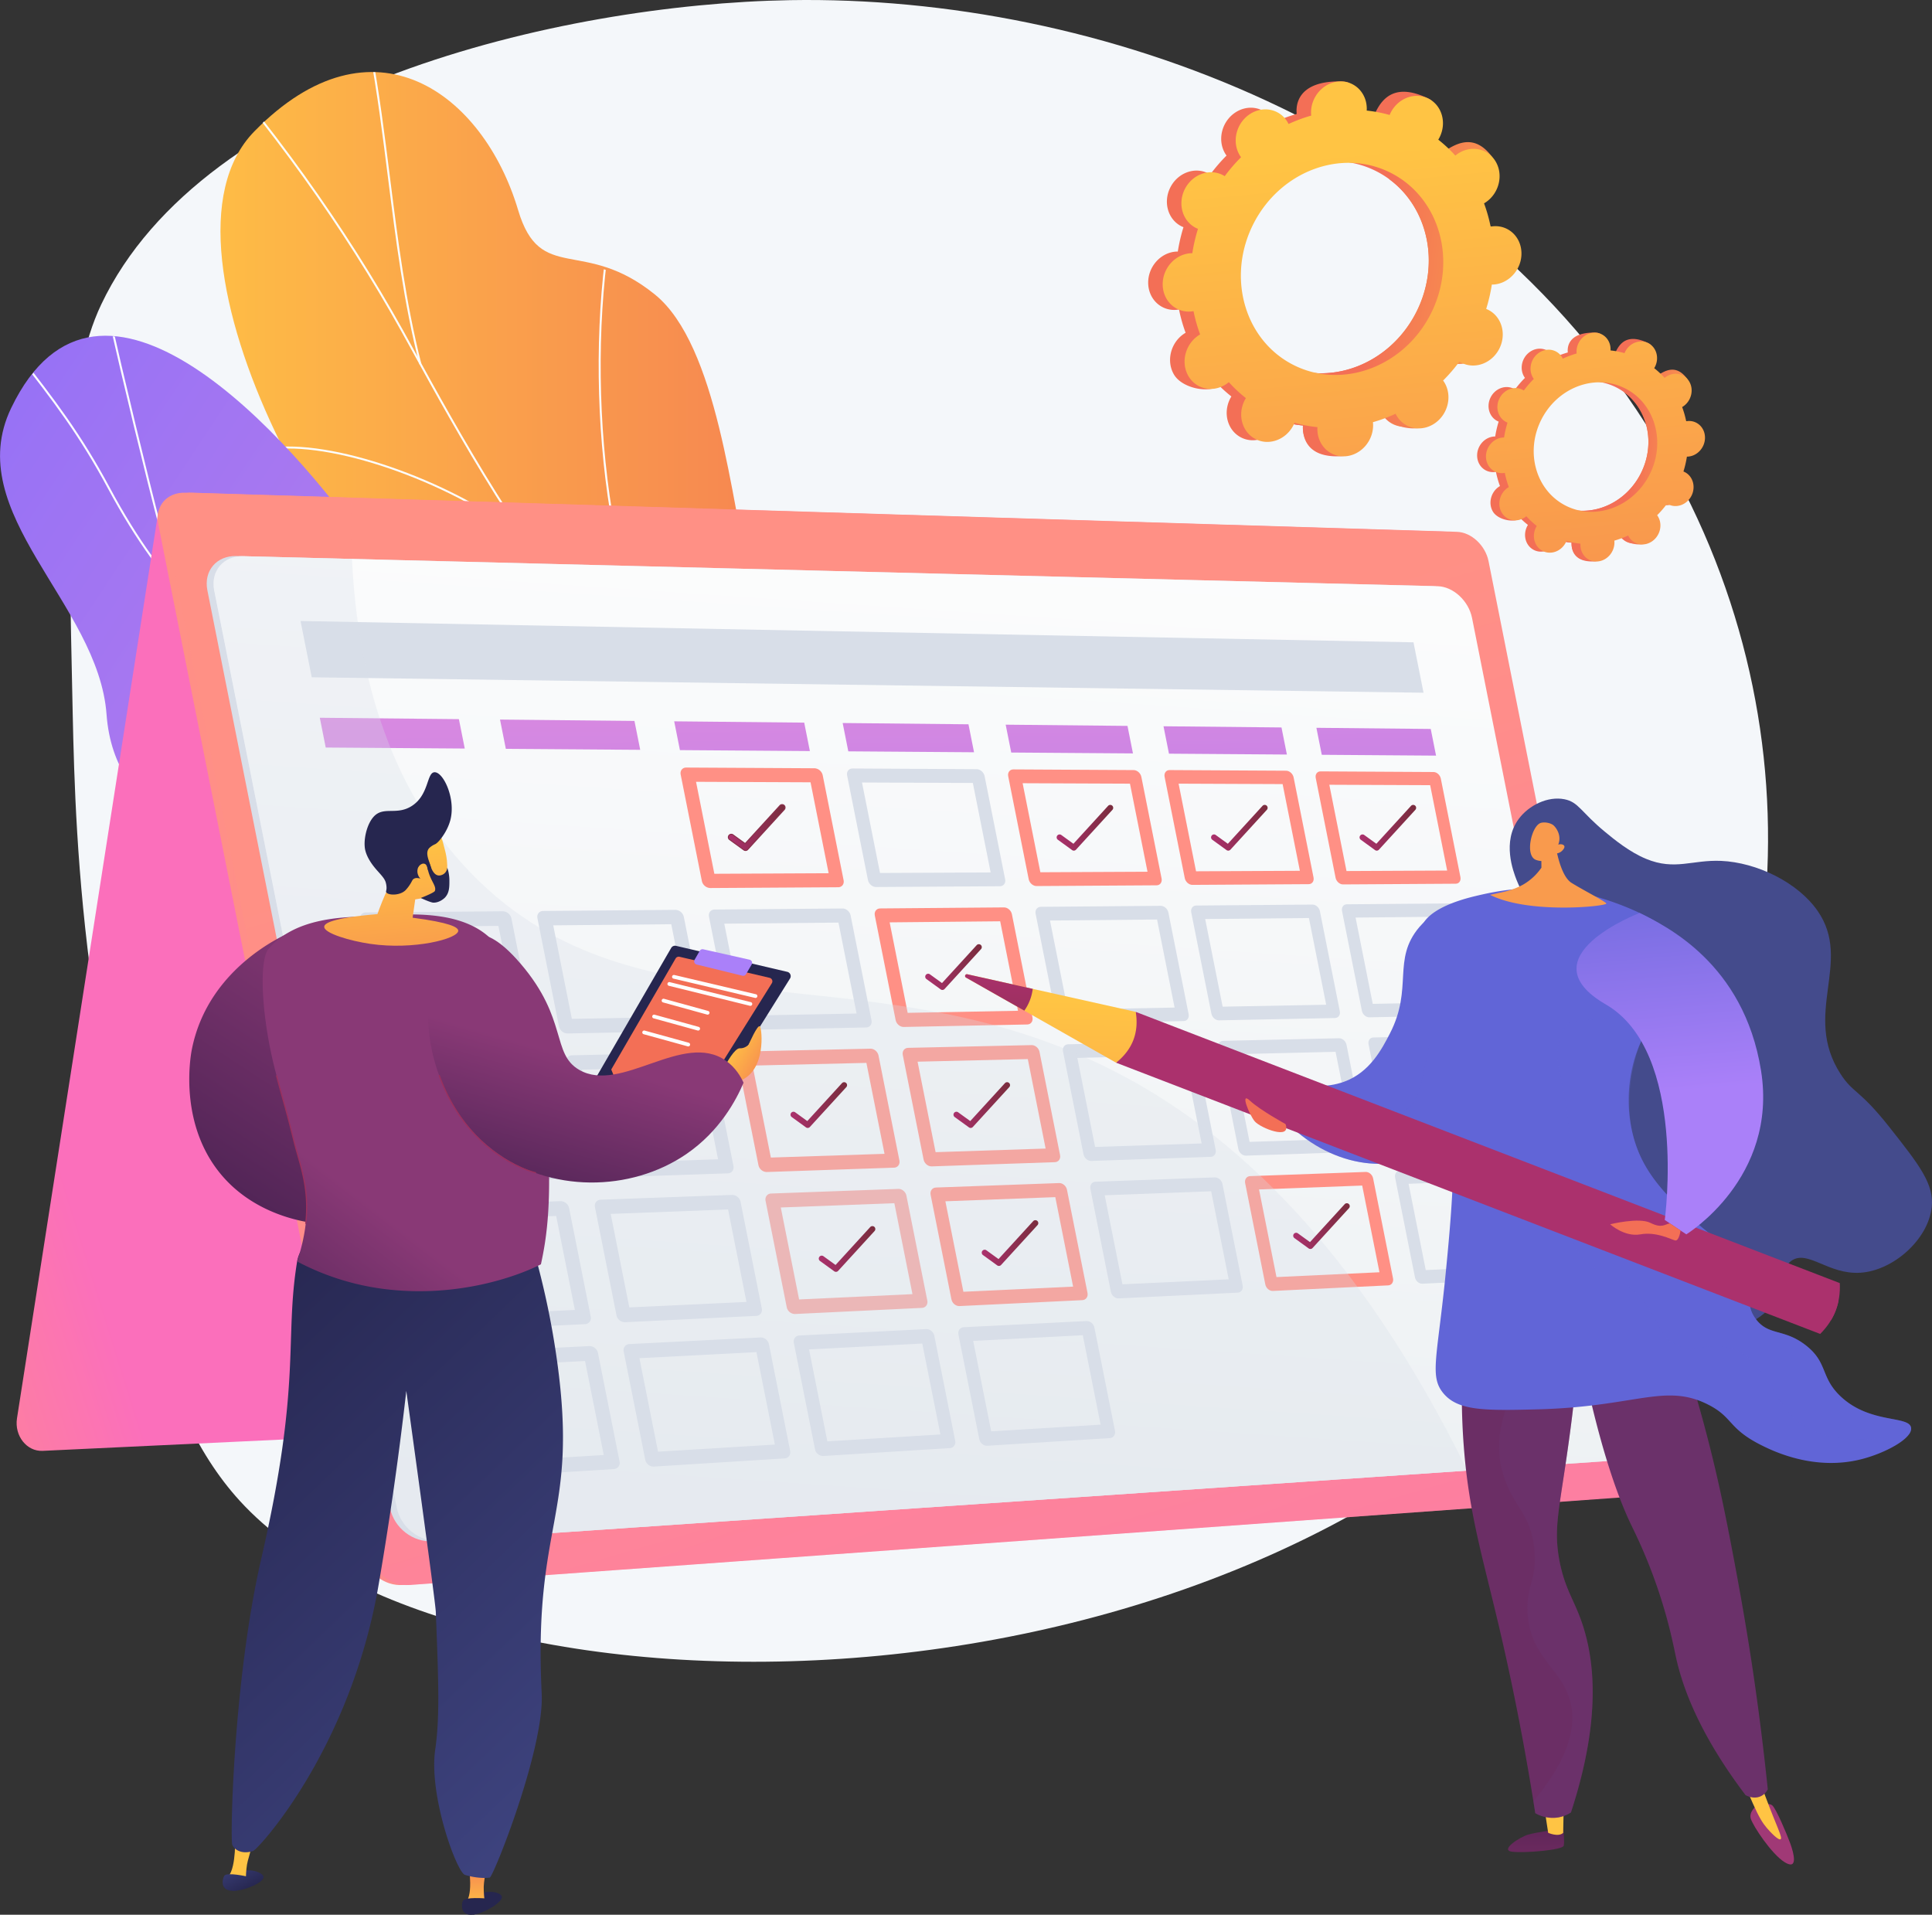 <svg xmlns="http://www.w3.org/2000/svg" xmlns:xlink="http://www.w3.org/1999/xlink" width="2001.705" height="1983.844" viewBox="0 0 2001.705 1983.844">
  <rect x="0" y="0" width="2001.705" height="1983.844" fill="#333333" stroke="none"/>
  <defs>
    <linearGradient id="linear-gradient" y1="0.5" x2="1" y2="0.5" gradientUnits="objectBoundingBox">
      <stop offset="0" stop-color="#ffc444"/>
      <stop offset="0.996" stop-color="#f36f56"/>
    </linearGradient>
    <clipPath id="clip-path">
      <path id="Path_25" data-name="Path 25" d="M1279.48,963.4c-7.094-30.017-33.544-245.823-95.744-285.4-70.866-45.084-118.646-10.948-141.181-85.633-35.232-116.726-150.379-206.431-273.117-80.432-121.138,124.358,99.7,516.17,240.179,577.491,115.4,87.751,188.246,84.8,224.228,248.88C1259.042,1453.245,1306.161,1076.262,1279.48,963.4Z" transform="translate(-734.409 -450.803)"/>
    </clipPath>
    <linearGradient id="linear-gradient-2" x1="1.602" y1="1.273" x2="0.015" y2="0.206" gradientUnits="objectBoundingBox">
      <stop offset="0.004" stop-color="#e38ddd"/>
      <stop offset="1" stop-color="#9571f6"/>
    </linearGradient>
    <clipPath id="clip-path-2">
      <path id="Path_31" data-name="Path 31" d="M1156.16,1388.951c-53.689,64.453-113.99,137.6-200.985,64.453-72.425-60.892-117.768-105.023-224.371-81.5s-213.811-18.586-221.532-127.245c-8.122-114.35-151.516-209.855-98.705-317.554,92.026-187.668,287.129,23.25,372.251,150.406s146.145,28.152,232.547-14.89C1133.326,1003.846,1199.535,1336.876,1156.16,1388.951Z" transform="translate(-398.918 -852.608)"/>
    </clipPath>
    <linearGradient id="linear-gradient-3" x1="-0.295" y1="0.838" x2="0.063" y2="0.695" gradientUnits="objectBoundingBox">
      <stop offset="0" stop-color="#ff9085"/>
      <stop offset="1" stop-color="#fb6fbb"/>
    </linearGradient>
    <linearGradient id="linear-gradient-4" x1="0" y1="0.5" x2="1" y2="0.5" xlink:href="#linear-gradient-3"/>
    <linearGradient id="linear-gradient-5" x1="0.659" y1="0.134" x2="1.236" y2="1.599" xlink:href="#linear-gradient-3"/>
    <linearGradient id="linear-gradient-6" x1="0.551" y1="0.271" x2="1.218" y2="1.757" xlink:href="#linear-gradient-3"/>
    <linearGradient id="linear-gradient-7" x1="0.765" y1="1.098" x2="0.889" y2="-0.188" gradientUnits="objectBoundingBox">
      <stop offset="0.004" stop-color="#ebeff2"/>
      <stop offset="1" stop-color="#fff"/>
    </linearGradient>
    <linearGradient id="linear-gradient-8" x1="3.058" y1="0.5" x2="3.943" y2="0.5" xlink:href="#linear-gradient-3"/>
    <linearGradient id="linear-gradient-9" x1="4.069" y1="-3.203" x2="4.4" y2="18.452" xlink:href="#linear-gradient-2"/>
    <linearGradient id="linear-gradient-10" x1="4.182" y1="-3.607" x2="4.517" y2="17.956" xlink:href="#linear-gradient-2"/>
    <linearGradient id="linear-gradient-11" x1="4.297" y1="-4.011" x2="4.636" y2="17.473" xlink:href="#linear-gradient-2"/>
    <linearGradient id="linear-gradient-12" x1="4.414" y1="-4.41" x2="4.757" y2="16.99" xlink:href="#linear-gradient-2"/>
    <linearGradient id="linear-gradient-13" x1="4.533" y1="-4.808" x2="4.879" y2="16.517" xlink:href="#linear-gradient-2"/>
    <linearGradient id="linear-gradient-14" x1="4.653" y1="-5.203" x2="5.003" y2="16.044" xlink:href="#linear-gradient-2"/>
    <linearGradient id="linear-gradient-15" x1="4.775" y1="-5.596" x2="5.129" y2="15.58" xlink:href="#linear-gradient-2"/>
    <linearGradient id="linear-gradient-16" y1="0.5" x2="1" y2="0.5" gradientUnits="objectBoundingBox">
      <stop offset="0" stop-color="#ab316d"/>
      <stop offset="1" stop-color="#792d3d"/>
    </linearGradient>
    <linearGradient id="linear-gradient-26" x1="8.533" y1="-1.073" x2="7.998" y2="-0.128" gradientUnits="objectBoundingBox">
      <stop offset="0" stop-color="#444b8c"/>
      <stop offset="0.996" stop-color="#26264f"/>
    </linearGradient>
    <linearGradient id="linear-gradient-27" x1="10.523" y1="-1.2" x2="9.952" y2="-0.031" xlink:href="#linear-gradient"/>
    <linearGradient id="linear-gradient-28" x1="27.351" y1="-7.9" x2="27.788" y2="-9.876" gradientUnits="objectBoundingBox">
      <stop offset="0" stop-color="#aa80f9"/>
      <stop offset="0.996" stop-color="#6165d7"/>
    </linearGradient>
    <linearGradient id="linear-gradient-29" x1="0.209" y1="0.237" x2="1.245" y2="1.113" xlink:href="#linear-gradient"/>
    <linearGradient id="linear-gradient-30" x1="0.02" y1="1.409" x2="0.797" y2="0.064" gradientUnits="objectBoundingBox">
      <stop offset="0" stop-color="#311944"/>
      <stop offset="1" stop-color="#893976"/>
    </linearGradient>
    <linearGradient id="linear-gradient-31" x1="1.953" y1="-2.281" x2="3.005" y2="-0.832" xlink:href="#linear-gradient-26"/>
    <linearGradient id="linear-gradient-32" x1="-20.398" y1="0.41" x2="-20.398" y2="-0.942" xlink:href="#linear-gradient"/>
    <linearGradient id="linear-gradient-33" x1="2.976" y1="-3.278" x2="4.308" y2="-1.489" xlink:href="#linear-gradient-26"/>
    <linearGradient id="linear-gradient-34" x1="-6.565" y1="-0.514" x2="-5.471" y2="0.793" xlink:href="#linear-gradient-26"/>
    <linearGradient id="linear-gradient-35" x1="-39.204" y1="1.222" x2="-39.204" y2="-0.194" xlink:href="#linear-gradient"/>
    <linearGradient id="linear-gradient-36" x1="1.324" y1="1.09" x2="0.668" y2="-0.252" xlink:href="#linear-gradient-26"/>
    <linearGradient id="linear-gradient-37" x1="-0.055" y1="1.463" x2="0.358" y2="0.747" xlink:href="#linear-gradient-30"/>
    <linearGradient id="linear-gradient-38" x1="-7.636" y1="-1.298" x2="-6.276" y2="0.479" xlink:href="#linear-gradient-26"/>
    <linearGradient id="linear-gradient-39" x1="0.44" y1="0.127" x2="0.601" y2="2.108" xlink:href="#linear-gradient"/>
    <linearGradient id="linear-gradient-40" x1="0.202" y1="-1.683" x2="2.109" y2="12.575" xlink:href="#linear-gradient"/>
    <linearGradient id="linear-gradient-41" x1="0.168" y1="1.313" x2="0.475" y2="0.473" xlink:href="#linear-gradient-30"/>
    <linearGradient id="linear-gradient-42" x1="-26.269" y1="-3.525" x2="-26.036" y2="6.387" gradientUnits="objectBoundingBox">
      <stop offset="0" stop-color="#311944"/>
      <stop offset="1" stop-color="#a03976"/>
    </linearGradient>
    <linearGradient id="linear-gradient-43" x1="-76.054" y1="1.882" x2="-76.409" y2="-8.957" xlink:href="#linear-gradient"/>
    <linearGradient id="linear-gradient-44" x1="-33.988" y1="-1.189" x2="-33.688" y2="2.684" xlink:href="#linear-gradient-42"/>
    <linearGradient id="linear-gradient-45" x1="-38.015" y1="1.268" x2="-38.194" y2="-3.814" xlink:href="#linear-gradient"/>
    <linearGradient id="linear-gradient-46" x1="-6.169" y1="0.544" x2="-4.734" y2="0.424" xlink:href="#linear-gradient-28"/>
    <linearGradient id="linear-gradient-47" x1="-2.526" y1="0.908" x2="-3.24" y2="0.419" gradientUnits="objectBoundingBox">
      <stop offset="0" stop-color="#444b8c"/>
      <stop offset="0.996" stop-color="#3e4177"/>
    </linearGradient>
    <linearGradient id="linear-gradient-48" x1="-16.257" y1="0.693" x2="-14.853" y2="0.332" gradientUnits="objectBoundingBox">
      <stop offset="0" stop-color="#311944"/>
      <stop offset="1" stop-color="#6b3976"/>
    </linearGradient>
    <linearGradient id="linear-gradient-49" x1="-5.342" y1="0.527" x2="-4.3" y2="0.527" xlink:href="#linear-gradient-28"/>
    <linearGradient id="linear-gradient-50" x1="-3.252" y1="0.559" x2="-2.563" y2="0.505" xlink:href="#linear-gradient-28"/>
    <linearGradient id="linear-gradient-51" x1="-3.912" y1="-0.144" x2="-3.701" y2="0.813" xlink:href="#linear-gradient-28"/>
    <linearGradient id="linear-gradient-52" x1="0.118" y1="1.633" x2="0.3" y2="1.891" xlink:href="#linear-gradient-16"/>
    <linearGradient id="linear-gradient-53" x1="0.253" y1="1.775" x2="0.127" y2="1.819" xlink:href="#linear-gradient-16"/>
    <linearGradient id="linear-gradient-54" x1="1.636" y1="0.353" x2="1.376" y2="5.378" xlink:href="#linear-gradient"/>
    <linearGradient id="linear-gradient-55" x1="3.928" y1="-0.208" x2="3.873" y2="4.187" xlink:href="#linear-gradient-16"/>
    <linearGradient id="linear-gradient-56" x1="-41.41" y1="-4.044" x2="-40.431" y2="3.208" xlink:href="#linear-gradient"/>
    <linearGradient id="linear-gradient-57" x1="-7.489" y1="0.893" x2="-7.525" y2="0.043" xlink:href="#linear-gradient-28"/>
    <linearGradient id="linear-gradient-58" x1="-20.871" y1="-0.001" x2="-19.882" y2="2.567" xlink:href="#linear-gradient"/>
    <linearGradient id="linear-gradient-59" x1="1.179" y1="0.677" x2="0.713" y2="0.551" xlink:href="#linear-gradient"/>
    <linearGradient id="linear-gradient-60" x1="1.293" y1="0.657" x2="0.517" y2="0.52" xlink:href="#linear-gradient"/>
    <linearGradient id="linear-gradient-61" x1="0.384" y1="-0.782" x2="0.693" y2="2.635" xlink:href="#linear-gradient"/>
    <linearGradient id="linear-gradient-62" x1="1.297" y1="0.759" x2="0.627" y2="0.535" xlink:href="#linear-gradient"/>
    <linearGradient id="linear-gradient-63" x1="1.493" y1="0.738" x2="0.376" y2="0.495" xlink:href="#linear-gradient"/>
    <linearGradient id="linear-gradient-64" x1="0.473" y1="0.196" x2="0.661" y2="2.281" xlink:href="#linear-gradient"/>
  </defs>
  <g id="Illustration" transform="translate(-398.918 -341.095)">
    <g id="Group_28" data-name="Group 28" transform="translate(398.918 341.095)">
      <path id="Path_19" data-name="Path 19" d="M1251.668,341.248c-238.559,4.051-607.651,91.237-713.893,315.294-37.1,78.253-34.592,193.3-29.568,423.381,1.477,67.626,3.928,166.195,21.119,288.5,35.723,254.061,60.041,427.016,152.075,527.723,230.607,252.345,1063.616,245.054,1419.33-209.25,194.047-247.825,223.9-600.367,46.466-891.723C1951.849,474.389,1571.04,335.822,1251.668,341.248Z" transform="translate(-432.894 -341.095)" fill="#f4f7fa"/>
      <g id="Group_11" data-name="Group 11" transform="translate(0 74.629)">
        <g id="Group_10" data-name="Group 10">
          <g id="Group_9" data-name="Group 9">
            <g id="Group_5" data-name="Group 5" transform="translate(228.408)">
              <path id="Path_20" data-name="Path 20" d="M1230.308,1330.587c4.67,27.008,5.481,49.741,8.817,76.34,97.936-61.185,203.565-102.218,302.971-164.077-128.375-79.377-218.148-96.029-259.024-266.2-19.185-79.86-33.591-242.868-98.583-295.482-74.039-59.939-118.66-10.131-141.672-87.438C1006.85,472.9,892.261,386.884,769.523,512.209,648.378,635.9,868.677,1027.623,1010.1,1090.2,1119.777,1167.551,1205.914,1189.549,1230.308,1330.587Z" transform="translate(-734.419 -450.711)" fill="url(#linear-gradient)"/>
              <g id="Group_4" data-name="Group 4" transform="translate(0 0.062)">
                <g id="Group_3" data-name="Group 3" clip-path="url(#clip-path)">
                  <path id="Path_21" data-name="Path 21" d="M1371.934,1288.544c-27.519-32.523-57.924-63.275-87.329-93.014l-11.145-11.281c-23.611-23.931-44.308-45.765-62.561-65.025-10.267-10.832-19.968-21.065-29.452-30.909-29.044-30.147-49.414-51.177-59.517-61.607-3.377-3.492-5.61-5.794-6.631-6.856C1035.821,937.31,958.18,795.89,916.473,719.918c-4.514-8.231-8.551-15.584-12.057-21.882C844.184,589.827,768.552,484.449,679.63,384.825l1.539-1.375C770.193,483.19,845.913,588.7,906.213,697.042c3.506,6.3,7.543,13.657,12.064,21.888,41.666,75.891,119.218,217.154,198.506,299.5,1.021,1.062,3.247,3.363,6.631,6.849,10.1,10.43,30.473,31.461,59.517,61.607,9.491,9.851,19.192,20.084,29.459,30.923,18.253,19.254,38.936,41.074,62.533,65l11.145,11.281c29.432,29.765,59.871,60.545,87.438,93.129Z" transform="translate(-716.924 -429.305)" fill="#fcfdfe"/>
                  <path id="Path_22" data-name="Path 22" d="M1424.97,1242.1c-49.918-57.032-85.572-144.136-103.11-251.91-14.61-89.773-15.8-191.024-3.261-277.788l2.042.293c-12.513,86.573-11.329,187.593,3.254,277.168,17.477,107.385,52.968,194.136,102.627,250.882Z" transform="translate(-918.12 -534.3)" fill="#fcfdfe"/>
                  <path id="Path_23" data-name="Path 23" d="M1012.895,742.681c-16.224-63.507-24.516-129.437-32.53-193.2C974.878,505.83,969.2,460.7,961.03,416.711l2.029-.381c8.183,44.049,13.861,89.208,19.356,132.882,8.006,63.7,16.292,129.567,32.482,192.944Z" transform="translate(-806.742 -439.8)" fill="#fcfdfe"/>
                  <path id="Path_24" data-name="Path 24" d="M1076.149,1117.858c-71.125-57.066-192.229-101.224-259.195-94.491l-.2-2.049c67.367-6.788,189.213,37.581,260.692,94.933Z" transform="translate(-760.69 -632.681)" fill="#fcfdfe"/>
                </g>
              </g>
            </g>
            <g id="Group_8" data-name="Group 8" transform="translate(0 273.207)">
              <path id="Path_26" data-name="Path 26" d="M782.286,1075.269c80.18,115.535,141.515,56.828,223.091-14.706,35.042,126.2,73.808,247.8,113.574,371.067-55.31,47.065-95.8,79.744-162.886,22.528-75.864-64.712-117.5-104.574-225.024-82.229s-213.7-18.014-221.709-127.511c-8.435-115.229-151.319-208.378-98.787-317.575C502.081,736.568,698.79,954.961,782.286,1075.269Z" transform="translate(-398.936 -852.003)" fill="url(#linear-gradient-2)"/>
              <g id="Group_7" data-name="Group 7" transform="translate(0 0.412)">
                <g id="Group_6" data-name="Group 6" clip-path="url(#clip-path-2)">
                  <path id="Path_27" data-name="Path 27" d="M1053.048,1291.832c-118.428-5.406-216.963-13.2-316.873-59.272C640.56,1188.47,575.61,1124.6,518.986,1018.987c-29.35-54.752-56.576-90.665-94.756-139.207l1.62-1.28c38.248,48.631,65.522,84.612,94.954,139.513C577.2,1123.2,641.86,1186.8,737.039,1230.688c99.57,45.915,197.907,53.689,316.111,59.082Z" transform="translate(-406.997 -860.872)" fill="#fcfdfe"/>
                  <path id="Path_28" data-name="Path 28" d="M1263.921,1727.337l-1.981-.565c10.73-37.506,25.442-70.574,44.982-101.095,9.995-15.611,21.657-28.295,36.1-42.537l1.45,1.47c-14.345,14.147-25.919,26.729-35.811,42.177C1289.227,1657.145,1274.6,1690.028,1263.921,1727.337Z" transform="translate(-674.378 -1085.78)" fill="#fcfdfe"/>
                  <path id="Path_29" data-name="Path 29" d="M577.948,1520.1l-1.2-1.682c84.571-60.45,180.689-91.373,270.625-87.118l-.1,2.063C757.807,1429.113,662.152,1459.913,577.948,1520.1Z" transform="translate(-455.679 -1037.191)" fill="#fcfdfe"/>
                  <path id="Path_30" data-name="Path 30" d="M630.788,1083.193c-5.29-9.15-27.151-95.138-45.846-172.554-18.77-77.736-37.956-161.66-37.574-167.549l2.063.129c-.327,5.018,16.5,79.908,37.52,166.937,18.661,77.28,40.448,163.043,45.622,172.009Z" transform="translate(-446.299 -817.652)" fill="#fcfdfe"/>
                </g>
              </g>
            </g>
          </g>
        </g>
      </g>
      <g id="Group_18" data-name="Group 18" transform="translate(17.216 510.464)">
        <g id="Group_16" data-name="Group 16" transform="translate(0 0)">
          <path id="Path_32" data-name="Path 32" d="M570.809,1121.72,424.583,2059.8c-2.778,18.09,10.124,34.429,26.586,33.653l731.867-34.538Z" transform="translate(-424.205 -1100.72)" fill="url(#linear-gradient-3)"/>
          <g id="Group_15" data-name="Group 15" transform="translate(146.124)">
            <path id="Path_33" data-name="Path 33" d="M1977.975,1131.428,667.419,1090.892c-19.111-.592-31.644,14.045-27.934,32.693L852.071,2191.259c3.711,18.647,21.95,32.666,40.679,31.311l1284-92.789c14.529-1.049,23.631-15.155,20.377-31.509l-186.449-936.4C2007.427,1145.514,1992.8,1131.884,1977.975,1131.428Z" transform="translate(-638.834 -1090.875)" fill="url(#linear-gradient-4)"/>
            <path id="Path_34" data-name="Path 34" d="M1988.358,1131.428,677.809,1090.892c-19.111-.592-31.644,14.045-27.934,32.693L862.461,2191.259c3.71,18.647,21.95,32.666,40.679,31.311l1284-92.789c14.529-1.049,23.631-15.155,20.377-31.509l-186.449-936.4C2017.817,1145.514,2003.186,1131.884,1988.358,1131.428Z" transform="translate(-642.15 -1090.875)" fill="url(#linear-gradient-5)"/>
            <g id="Group_12" data-name="Group 12" transform="translate(7.074)" opacity="0.3">
              <path id="Path_35" data-name="Path 35" d="M1646.342,1697.161c-257.949-140.153-502.4-31.2-678.4-210.979C859.56,1375.481,839.667,1218.743,842.921,1096l-165.112-5.106c-19.111-.592-31.644,14.045-27.934,32.693L862.461,2191.259c3.71,18.647,21.95,32.659,40.679,31.311l1114.078-80.507C1895.44,1877.741,1758.153,1757.917,1646.342,1697.161Z" transform="translate(-649.224 -1090.875)" fill="url(#linear-gradient-6)"/>
            </g>
            <path id="Path_36" data-name="Path 36" d="M2163.8,2124.977,947.488,2208c-20.207,1.382-39.9-13.848-43.92-34.021l-189.39-951.151c-4.017-20.173,9.47-36.1,30.058-35.58l1239.043,31.147c16.183.408,32.135,15.169,35.682,32.965L2186.1,2090.786C2189.649,2108.583,2179.682,2123.887,2163.8,2124.977Z" transform="translate(-662.656 -1121.63)" fill="#d8dee8"/>
            <path id="Path_37" data-name="Path 37" d="M2172.575,2124.686,957.721,2207.6c-20.186,1.375-39.855-13.841-43.865-34L724.589,1223.063c-4.01-20.159,9.457-36.076,30.017-35.559l1237.559,31.107c16.163.408,32.1,15.155,35.641,32.945l167.046,838.959C2198.391,2108.3,2188.438,2123.6,2172.575,2124.686Z" transform="translate(-665.98 -1121.713)" fill="url(#linear-gradient-7)"/>
            <g id="Group_13" data-name="Group 13" transform="translate(167.996 233.184)">
              <path id="Path_38" data-name="Path 38" d="M1597.95,1633.171l-132.61.824a9.272,9.272,0,0,1-8.674-7.333l-21.936-110.17c-.81-4.071,1.763-7.353,5.753-7.332l132.923.742a9.238,9.238,0,0,1,8.483,7.312l21.63,108.645C1604.315,1629.876,1601.823,1633.151,1597.95,1633.171Zm-128.348-13.95,118.422-.565-18.763-94.225-118.633-.5Z" transform="translate(-1060.818 -1457.568)" fill="#ff9085"/>
              <path id="Path_39" data-name="Path 39" d="M1846.375,1632.59l-128.368.8c-3.847.021-7.618-3.207-8.415-7.21L1688.01,1517.8c-.8-4.01,1.688-7.237,5.542-7.217l128.668.722c3.758.021,7.448,3.241,8.231,7.2l21.282,106.9C1852.53,1629.342,1850.127,1632.562,1846.375,1632.59Zm-124.29-13.739,114.636-.552-18.457-92.714-114.841-.483Z" transform="translate(-1141.66 -1458.021)" fill="#d8dee8"/>
              <path id="Path_40" data-name="Path 40" d="M2086.929,1632.016l-124.324.769c-3.731.02-7.387-3.152-8.17-7.094l-21.235-106.65c-.783-3.942,1.607-7.121,5.344-7.1l124.617.694c3.643.02,7.224,3.193,8,7.08l20.949,105.22C2092.88,1628.823,2090.565,1632,2086.929,1632.016Zm-120.423-13.528,111.028-.531-18.171-91.25-111.225-.47Z" transform="translate(-1219.955 -1458.414)" fill="#ff9085"/>
              <path id="Path_41" data-name="Path 41" d="M2319.97,1631.464l-120.471.749c-3.608.02-7.169-3.1-7.938-6.985l-20.9-104.975c-.776-3.881,1.539-7.012,5.154-6.992l120.75.674c3.533.02,7.012,3.139,7.775,6.972l20.622,103.587C2325.73,1628.325,2323.5,1631.443,2319.97,1631.464Zm-116.733-13.33,107.583-.517-17.885-89.834-107.774-.449Z" transform="translate(-1295.378 -1459.053)" fill="#ff9085"/>
              <path id="Path_42" data-name="Path 42" d="M2545.859,1630.936l-116.794.722c-3.5.021-6.958-3.057-7.72-6.876l-20.574-103.348c-.762-3.819,1.47-6.9,4.977-6.883l117.067.653c3.425.02,6.809,3.091,7.557,6.863l20.309,102C2551.435,1627.838,2549.277,1630.915,2545.859,1630.936ZM2432.646,1617.8l104.295-.5-17.613-88.459-104.485-.436Z" transform="translate(-1368.901 -1458.981)" fill="#ff9085"/>
              <path id="Path_43" data-name="Path 43" d="M1120.008,1855.329l-141.358,2.846a9.579,9.579,0,0,1-9.2-7.469L946.76,1736.771a6.169,6.169,0,0,1,6.182-7.693l141.692-1.178a9.512,9.512,0,0,1,8.987,7.455l22.358,112.3C1126.809,1851.816,1124.134,1855.247,1120.008,1855.329Zm-136.722-12.534,126.237-2.362-19.4-97.4-126.469,1.226Z" transform="translate(-905.067 -1527.385)" fill="#d8dee8"/>
              <path id="Path_44" data-name="Path 44" d="M1384.64,1851.051l-136.688,2.75a9.334,9.334,0,0,1-8.919-7.346l-22.3-112.022c-.824-4.139,1.838-7.523,5.95-7.557l137.008-1.137a9.291,9.291,0,0,1,8.721,7.333l21.99,110.442C1391.21,1847.593,1388.637,1850.97,1384.64,1851.051Zm-132.249-12.377,122.064-2.287-19.07-95.784-122.282,1.185Z" transform="translate(-991.236 -1526.696)" fill="#d8dee8"/>
              <path id="Path_45" data-name="Path 45" d="M1640.621,1846.9l-132.242,2.662a9.107,9.107,0,0,1-8.653-7.23l-21.936-110.17c-.81-4.071,1.756-7.4,5.732-7.434l132.555-1.1c3.874-.034,7.659,3.2,8.463,7.217l21.63,108.645C1646.967,1843.5,1644.482,1846.814,1640.621,1846.9Zm-128-12.214,118.095-2.213-18.763-94.225-118.306,1.144Z" transform="translate(-1074.561 -1526.019)" fill="#d8dee8"/>
              <path id="Path_46" data-name="Path 46" d="M1888.351,1842.878l-128.014,2.58c-3.84.075-7.6-3.111-8.395-7.115l-21.582-108.38c-.8-4.01,1.675-7.278,5.521-7.312l128.314-1.062c3.751-.034,7.428,3.145,8.217,7.1l21.282,106.9C1894.485,1839.542,1892.1,1842.8,1888.351,1842.878Zm-123.95-12.051,114.316-2.145-18.457-92.714-114.521,1.11Z" transform="translate(-1155.321 -1525.092)" fill="url(#linear-gradient-8)"/>
              <path id="Path_47" data-name="Path 47" d="M2128.235,1838.991l-123.984,2.5c-3.717.075-7.366-3.057-8.156-7.006l-21.235-106.65c-.783-3.942,1.6-7.162,5.324-7.2l124.27-1.028c3.636-.027,7.2,3.1,7.979,6.985l20.949,105.221C2134.172,1835.7,2131.864,1838.917,2128.235,1838.991Zm-120.1-11.9,110.715-2.077-18.171-91.25-110.919,1.076Z" transform="translate(-1233.217 -1524.739)" fill="#d8dee8"/>
              <path id="Path_48" data-name="Path 48" d="M2360.643,1835.216l-120.137,2.417c-3.6.075-7.148-3.016-7.925-6.9l-20.9-104.975c-.776-3.881,1.532-7.053,5.14-7.08l120.423-1c3.52-.027,6.992,3.05,7.754,6.883l20.622,103.587C2366.382,1831.982,2364.156,1835.141,2360.643,1835.216Zm-116.42-11.751,107.283-2.008-17.885-89.834-107.481,1.042Z" transform="translate(-1308.805 -1524.123)" fill="#d8dee8"/>
              <path id="Path_49" data-name="Path 49" d="M2585.912,1831.565l-116.468,2.349c-3.492.068-6.937-2.968-7.7-6.788l-20.574-103.348c-.763-3.819,1.464-6.944,4.963-6.972l116.74-.967c3.417-.027,6.788,3,7.543,6.774l20.309,102C2591.467,1828.386,2589.316,1831.5,2585.912,1831.565ZM2473,1819.964l104.009-1.947-17.613-88.459-104.2,1.008Z" transform="translate(-1382.054 -1523.536)" fill="#d8dee8"/>
              <path id="Path_50" data-name="Path 50" d="M1164.112,2075.9l-140.97,4.813a9.4,9.4,0,0,1-9.177-7.366L991.28,1959.41a6.259,6.259,0,0,1,6.161-7.8l141.3-3.145a9.341,9.341,0,0,1,8.967,7.353l22.358,112.3A6.215,6.215,0,0,1,1164.112,2075.9Zm-136.348-10.675,125.89-4.126-19.4-97.4-126.115,2.982Z" transform="translate(-919.276 -1597.786)" fill="#d8dee8"/>
              <path id="Path_51" data-name="Path 51" d="M1428.018,2067.948l-136.307,4.657a9.159,9.159,0,0,1-8.9-7.244l-22.3-112.022c-.824-4.139,1.831-7.571,5.93-7.666l136.633-3.043a9.133,9.133,0,0,1,8.7,7.23l21.991,110.442C1434.568,2064.394,1432,2067.812,1428.018,2067.948Zm-131.9-10.566,121.73-3.99-19.07-95.784-121.948,2.886Z" transform="translate(-1005.21 -1595.922)" fill="#d8dee8"/>
              <path id="Path_52" data-name="Path 52" d="M1683.283,2060.268l-131.875,4.507a8.944,8.944,0,0,1-8.633-7.128l-21.936-110.17c-.81-4.071,1.75-7.448,5.712-7.536L1658.74,1937c3.86-.088,7.639,3.1,8.442,7.115l21.63,108.645C1689.615,2056.776,1687.137,2060.139,1683.283,2060.268ZM1555.63,2049.8l117.768-3.861-18.763-94.225-117.979,2.791Z" transform="translate(-1088.302 -1594.125)" fill="#ff9085"/>
              <path id="Path_53" data-name="Path 53" d="M1930.333,2052.837l-127.66,4.364c-3.826.129-7.578-3.009-8.381-7.019L1772.71,1941.8c-.8-4.01,1.668-7.326,5.508-7.407l127.96-2.846c3.738-.082,7.407,3.05,8.2,7.006l21.282,106.9C1936.447,2049.406,1934.064,2052.708,1930.333,2052.837Zm-123.623-10.362,114-3.738-18.457-92.714-114.207,2.7Z" transform="translate(-1168.694 -1592.385)" fill="#ff9085"/>
              <path id="Path_54" data-name="Path 54" d="M2169.557,2045.631l-123.637,4.228c-3.71.129-7.353-2.968-8.136-6.91L2016.55,1936.3c-.783-3.942,1.593-7.2,5.31-7.292l123.93-2.757c3.622-.082,7.189,3.009,7.958,6.9l20.949,105.221C2175.467,2042.254,2173.172,2045.508,2169.557,2045.631Zm-119.776-10.26,110.408-3.615-18.171-91.25-110.613,2.614Z" transform="translate(-1246.523 -1590.694)" fill="#d8dee8"/>
              <path id="Path_55" data-name="Path 55" d="M2401.309,2038.649l-119.8,4.092c-3.595.123-7.128-2.921-7.9-6.8l-20.9-104.975c-.769-3.881,1.518-7.094,5.12-7.169l120.09-2.676c3.513-.075,6.978,2.961,7.741,6.794l20.622,103.587C2407.035,2035.327,2404.815,2038.533,2401.309,2038.649Zm-116.1-10.165,106.991-3.506-17.885-89.834-107.181,2.54Z" transform="translate(-1321.898 -1589.057)" fill="#d8dee8"/>
              <path id="Path_56" data-name="Path 56" d="M2625.951,2031.881l-116.148,3.969c-3.479.116-6.924-2.88-7.679-6.7L2481.549,1925.8c-.763-3.819,1.45-6.978,4.943-7.06l116.42-2.594c3.4-.075,6.774,2.921,7.523,6.692l20.309,102C2631.493,2028.62,2629.348,2031.766,2625.951,2031.881Zm-112.6-10.062,103.723-3.4-17.613-88.459-103.907,2.458Z" transform="translate(-1394.942 -1587.47)" fill="#d8dee8"/>
              <path id="Path_57" data-name="Path 57" d="M1208.227,2296.459l-140.575,6.788a9.222,9.222,0,0,1-9.157-7.258l-22.685-113.935a6.361,6.361,0,0,1,6.141-7.9l140.909-5.113a9.176,9.176,0,0,1,8.946,7.244l22.358,112.3A6.314,6.314,0,0,1,1208.227,2296.459Zm-135.98-8.816,125.536-5.882-19.4-97.4-125.768,4.745Z" transform="translate(-933.489 -1668.186)" fill="#d8dee8"/>
              <path id="Path_58" data-name="Path 58" d="M1471.393,2284.859l-135.932,6.563a9,9,0,0,1-8.878-7.142l-22.3-112.022c-.824-4.139,1.824-7.618,5.909-7.768l136.252-4.943a8.965,8.965,0,0,1,8.68,7.128l21.991,110.442C1477.922,2281.2,1475.362,2284.669,1471.393,2284.859Zm-131.534-8.769,121.39-5.685-19.07-95.785-121.608,4.589Z" transform="translate(-1019.18 -1665.158)" fill="#d8dee8"/>
              <path id="Path_59" data-name="Path 59" d="M1725.955,2273.647l-131.507,6.345a8.785,8.785,0,0,1-8.612-7.026L1563.9,2162.8c-.81-4.071,1.736-7.489,5.692-7.632l131.82-4.786c3.854-.143,7.625,3,8.422,7.019l21.63,108.645C1732.259,2270.052,1729.795,2273.463,1725.955,2273.647Zm-127.306-8.728,117.441-5.5-18.763-94.225-117.652,4.439Z" transform="translate(-1102.046 -1662.231)" fill="#f3a7a3"/>
              <path id="Path_60" data-name="Path 60" d="M1972.312,2262.792l-127.3,6.148c-3.819.184-7.564-2.914-8.36-6.924l-21.582-108.379c-.8-4.01,1.661-7.366,5.487-7.51l127.606-4.63c3.731-.136,7.387,2.962,8.177,6.91l21.282,106.9C1978.412,2259.259,1976.036,2262.609,1972.312,2262.792Zm-123.283-8.68,113.683-5.324-18.457-92.714-113.887,4.3Z" transform="translate(-1182.215 -1659.396)" fill="#ff9085"/>
              <path id="Path_61" data-name="Path 61" d="M2210.866,2252.27l-123.3,5.95c-3.7.177-7.333-2.873-8.115-6.815l-21.235-106.65c-.783-3.942,1.586-7.251,5.29-7.38l123.582-4.487c3.615-.129,7.169,2.914,7.945,6.808l20.949,105.221C2216.762,2248.8,2214.475,2252.1,2210.866,2252.27Zm-119.443-8.626,110.1-5.161-18.171-91.25-110.306,4.16Z" transform="translate(-1259.824 -1656.648)" fill="#d8dee8"/>
              <path id="Path_62" data-name="Path 62" d="M2441.985,2242.088l-119.47,5.767c-3.581.17-7.114-2.832-7.884-6.713l-20.9-104.975c-.769-3.881,1.511-7.135,5.106-7.264l119.756-4.344c3.5-.129,6.958,2.873,7.721,6.706l20.622,103.587C2447.69,2238.677,2445.478,2241.917,2441.985,2242.088ZM2326.2,2233.5l106.691-5L2415,2138.671l-106.882,4.031Z" transform="translate(-1334.994 -1653.99)" fill="#ff9085"/>
              <path id="Path_63" data-name="Path 63" d="M2666,2232.207l-115.821,5.59c-3.472.17-6.9-2.791-7.666-6.617l-20.574-103.348c-.762-3.82,1.444-7.019,4.922-7.149l116.1-4.214c3.4-.122,6.753,2.832,7.509,6.6l20.309,102C2671.522,2228.851,2669.385,2232.044,2666,2232.207Zm-112.294-8.531,103.43-4.847-17.613-88.459-103.621,3.908Z" transform="translate(-1407.834 -1651.407)" fill="#d8dee8"/>
              <path id="Path_64" data-name="Path 64" d="M1252.338,2517.014l-140.187,8.755a9.061,9.061,0,0,1-9.137-7.148l-22.685-113.935a6.464,6.464,0,0,1,6.121-8.013l140.521-7.087a9.01,9.01,0,0,1,8.926,7.142l22.358,112.3A6.425,6.425,0,0,1,1252.338,2517.014Zm-135.612-6.951,125.189-7.639-19.4-97.4-125.414,6.5Z" transform="translate(-947.699 -1738.58)" fill="#d8dee8"/>
              <path id="Path_65" data-name="Path 65" d="M1514.771,2501.767l-135.551,8.469a8.846,8.846,0,0,1-8.858-7.04l-22.3-112.022a6.3,6.3,0,0,1,5.889-7.87l135.871-6.849a8.8,8.8,0,0,1,8.66,7.033l21.99,110.442C1521.28,2498.009,1518.734,2501.522,1514.771,2501.767Zm-131.18-6.965,121.05-7.387-19.07-95.785-121.268,6.284Z" transform="translate(-1033.153 -1734.389)" fill="#d8dee8"/>
              <path id="Path_66" data-name="Path 66" d="M1768.613,2487.025l-131.146,8.19a8.628,8.628,0,0,1-8.592-6.931l-21.936-110.17c-.81-4.071,1.729-7.537,5.671-7.734l131.452-6.625c3.84-.19,7.6,2.907,8.4,6.924l21.63,108.645C1774.9,2483.335,1772.446,2486.78,1768.613,2487.025Zm-126.959-6.985,117.114-7.148-18.763-94.225-117.326,6.08Z" transform="translate(-1115.783 -1730.336)" fill="#d8dee8"/>
              <path id="Path_67" data-name="Path 67" d="M2014.287,2472.744l-126.945,7.931c-3.806.239-7.543-2.818-8.34-6.822l-21.582-108.379c-.8-4.01,1.648-7.414,5.467-7.6l127.252-6.413c3.717-.19,7.373,2.866,8.156,6.815l21.282,106.9C2020.367,2469.122,2018,2472.512,2014.287,2472.744Zm-122.942-6.992,113.37-6.917-18.464-92.714-113.574,5.889Z" transform="translate(-1195.731 -1726.41)" fill="#d8dee8"/>
              <path id="Path_68" data-name="Path 68" d="M1035.779,1465.283l-144.048-1.049-6.141-30.855,144.122,1.45Z" transform="translate(-885.59 -1433.38)" fill="url(#linear-gradient-9)"/>
              <path id="Path_69" data-name="Path 69" d="M1305.1,1467.492l-139.227-1.014-6.039-30.337,139.3,1.409Z" transform="translate(-973.122 -1434.261)" fill="url(#linear-gradient-10)"/>
              <path id="Path_70" data-name="Path 70" d="M1565.492,1469.627l-134.639-.98-5.943-29.827,134.72,1.355Z" transform="translate(-1057.731 -1435.116)" fill="url(#linear-gradient-11)"/>
              <path id="Path_71" data-name="Path 71" d="M1817.406,1471.689l-130.275-.953-5.841-29.336,130.349,1.321Z" transform="translate(-1139.562 -1435.94)" fill="url(#linear-gradient-12)"/>
              <path id="Path_72" data-name="Path 72" d="M2061.245,1473.689l-126.129-.919-5.746-28.86,126.2,1.273Z" transform="translate(-1218.745 -1436.741)" fill="url(#linear-gradient-13)"/>
              <path id="Path_73" data-name="Path 73" d="M2297.391,1475.625l-122.173-.892-5.657-28.4,122.241,1.232Z" transform="translate(-1295.409 -1437.513)" fill="url(#linear-gradient-14)"/>
              <path id="Path_74" data-name="Path 74" d="M2526.2,1477.5l-118.4-.865-5.562-27.954,118.462,1.192Z" transform="translate(-1369.676 -1438.263)" fill="url(#linear-gradient-15)"/>
            </g>
            <path id="Path_75" data-name="Path 75" d="M2019.783,1360.445l-1151.9-16.006L856.27,1286.12l1153.116,22.106Z" transform="translate(-708.235 -1153.193)" fill="#d8dee8"/>
            <g id="Group_65" data-name="Group 65" transform="translate(57.779 65.759)" opacity="0.3">
              <path id="Path_76" data-name="Path 76" d="M1670.113,1727.99c-257.949-140.153-502.4-31.2-678.4-210.979-90.263-92.2-119.2-216.636-124.42-326.684l-113.452-2.853c-20.173-.5-33.381,15.107-29.445,34.878l189.54,951.941c3.935,19.771,23.23,34.7,43.035,33.346l1065.924-72.752C1905.806,1896.956,1776.437,1785.758,1670.113,1727.99Z" transform="translate(-723.701 -1187.463)" fill="#d8dee8"/>
            </g>
          </g>
        </g>
        <g id="Group_31" data-name="Group 31" transform="translate(737.4 323.132)">
          <path id="Path_77" data-name="Path 77" d="M1776.135,1776.47a3.046,3.046,0,0,1-1.793-.583l-14.766-10.7a3.057,3.057,0,1,1,3.589-4.951l12.556,9.1,36.072-39.454a3.058,3.058,0,0,1,4.514,4.126l-37.913,41.466A3.046,3.046,0,0,1,1776.135,1776.47Z" transform="translate(-1758.312 -1728.886)" stroke="#862e49" stroke-width="1" fill="url(#linear-gradient-16)"/>
        </g>
        <g id="Group_32" data-name="Group 32" transform="translate(1077.597 323.474)">
          <path id="Path_77-2" data-name="Path 77" d="M1776.061,1776.272a3.034,3.034,0,0,1-1.785-.58l-14.7-10.657a3.045,3.045,0,1,1,3.574-4.93l12.5,9.062,35.922-39.289a3.045,3.045,0,1,1,4.5,4.109l-37.755,41.293A3.034,3.034,0,0,1,1776.061,1776.272Z" transform="translate(-1758.312 -1728.887)" fill="url(#linear-gradient-16)"/>
        </g>
        <g id="Group_33" data-name="Group 33" transform="translate(1237.589 323.474)">
          <path id="Path_77-3" data-name="Path 77" d="M1776.061,1776.272a3.034,3.034,0,0,1-1.785-.58l-14.7-10.657a3.045,3.045,0,1,1,3.574-4.93l12.5,9.062,35.922-39.289a3.045,3.045,0,1,1,4.5,4.109l-37.755,41.293A3.034,3.034,0,0,1,1776.061,1776.272Z" transform="translate(-1758.312 -1728.887)" fill="url(#linear-gradient-16)"/>
        </g>
        <g id="Group_34" data-name="Group 34" transform="translate(1391.454 323.474)">
          <path id="Path_77-4" data-name="Path 77" d="M1776.061,1776.272a3.033,3.033,0,0,1-1.785-.58l-14.7-10.657a3.045,3.045,0,1,1,3.574-4.93l12.5,9.062,35.922-39.289a3.045,3.045,0,0,1,4.5,4.109l-37.755,41.293A3.034,3.034,0,0,1,1776.061,1776.272Z" transform="translate(-1758.312 -1728.887)" fill="url(#linear-gradient-16)"/>
        </g>
        <g id="Group_35" data-name="Group 35" transform="translate(801.865 467.808)">
          <path id="Path_77-5" data-name="Path 77" d="M1776.061,1776.272a3.034,3.034,0,0,1-1.785-.58l-14.7-10.657a3.045,3.045,0,1,1,3.574-4.93l12.5,9.062,35.922-39.289a3.045,3.045,0,1,1,4.5,4.109l-37.755,41.293A3.034,3.034,0,0,1,1776.061,1776.272Z" transform="translate(-1618.744 -1728.887)" fill="url(#linear-gradient-16)"/>
          <path id="Path_130" data-name="Path 130" d="M1776.061,1776.272a3.034,3.034,0,0,1-1.785-.58l-14.7-10.657a3.045,3.045,0,1,1,3.574-4.93l12.5,9.062,35.922-39.289a3.045,3.045,0,1,1,4.5,4.109l-37.755,41.293A3.034,3.034,0,0,1,1776.061,1776.272Z" transform="translate(-1589.469 -1585.915)" fill="url(#linear-gradient-16)"/>
          <path id="Path_242" data-name="Path 242" d="M1776.061,1776.272a3.034,3.034,0,0,1-1.785-.58l-14.7-10.657a3.045,3.045,0,1,1,3.574-4.93l12.5,9.062,35.922-39.289a3.045,3.045,0,1,1,4.5,4.109l-37.755,41.293A3.034,3.034,0,0,1,1776.061,1776.272Z" transform="translate(-1758.312 -1585.915)" fill="url(#linear-gradient-16)"/>
          <path id="Path_243" data-name="Path 243" d="M1776.061,1776.272a3.034,3.034,0,0,1-1.785-.58l-14.7-10.657a3.045,3.045,0,1,1,3.574-4.93l12.5,9.062,35.922-39.289a3.045,3.045,0,1,1,4.5,4.109l-37.755,41.293A3.034,3.034,0,0,1,1776.061,1776.272Z" transform="translate(-1729.037 -1436.815)" fill="url(#linear-gradient-16)"/>
          <path id="Path_244" data-name="Path 244" d="M1776.061,1776.272a3.034,3.034,0,0,1-1.785-.58l-14.7-10.657a3.045,3.045,0,1,1,3.574-4.93l12.5,9.062,35.922-39.289a3.045,3.045,0,1,1,4.5,4.109l-37.755,41.293A3.034,3.034,0,0,1,1776.061,1776.272Z" transform="translate(-1560.194 -1442.943)" fill="url(#linear-gradient-16)"/>
          <path id="Path_245" data-name="Path 245" d="M1776.061,1776.272a3.034,3.034,0,0,1-1.785-.58l-14.7-10.657a3.045,3.045,0,1,1,3.574-4.93l12.5,9.062,35.922-39.289a3.045,3.045,0,1,1,4.5,4.109l-37.755,41.293A3.034,3.034,0,0,1,1776.061,1776.272Z" transform="translate(-1237.486 -1460.508)" fill="url(#linear-gradient-16)"/>
        </g>
      </g>
      <g id="Group_21" data-name="Group 21" transform="translate(196.094 800.106)">
        <g id="Group_19" data-name="Group 19" transform="translate(416.944 179.742)">
          <path id="Path_78" data-name="Path 78" d="M1299.36,1924.679l82.359-142.067a4.616,4.616,0,0,1,5.038-2.178l115.229,26.926a4.607,4.607,0,0,1,2.859,6.931l-95.567,152.817A4.616,4.616,0,0,1,1403.8,1969l-101.272-36.574Z" transform="translate(-1299.36 -1780.315)" fill="url(#linear-gradient-26)"/>
          <path id="Path_79" data-name="Path 79" d="M1329.12,1913.878l66.686-115.031a3.728,3.728,0,0,1,4.078-1.763l93.3,21.807a3.731,3.731,0,0,1,2.315,5.61l-77.382,123.732a3.738,3.738,0,0,1-4.432,1.532l-82-29.616Z" transform="translate(-1308.859 -1785.636)" fill="url(#linear-gradient-27)"/>
          <path id="Path_80" data-name="Path 80" d="M1455.759,1796.541l5.3-9.225a3.38,3.38,0,0,1,3.663-1.614l47.991,10.791a3.373,3.373,0,0,1,2.165,5l-5.889,10.035a3.369,3.369,0,0,1-3.71,1.566l-47.4-11.6A3.369,3.369,0,0,1,1455.759,1796.541Z" transform="translate(-1349.136 -1782.009)" fill="url(#linear-gradient-28)"/>
          <path id="Path_81" data-name="Path 81" d="M1507.883,1848.6c-.075-.007-.143-.027-.218-.041l-84.49-19.941a1.943,1.943,0,0,1-1.45-2.335,1.971,1.971,0,0,1,2.342-1.443l84.49,19.941a1.942,1.942,0,0,1-.674,3.819Z" transform="translate(-1338.4 -1794.509)" fill="#fff"/>
          <path id="Path_82" data-name="Path 82" d="M1500.346,1860.258c-.082-.007-.163-.027-.238-.041l-83.972-20.724a1.946,1.946,0,0,1,.933-3.779l83.972,20.724a1.945,1.945,0,0,1-.695,3.819Z" transform="translate(-1336.16 -1797.979)" fill="#fff"/>
          <path id="Path_83" data-name="Path 83" d="M1453.249,1877.458c-.1-.014-.2-.034-.293-.054l-45.656-12.6a1.935,1.935,0,0,1-1.355-2.4,1.956,1.956,0,0,1,2.39-1.355l45.656,12.6a1.944,1.944,0,0,1-.742,3.806Z" transform="translate(-1333.357 -1806.064)" fill="#fff"/>
          <path id="Path_84" data-name="Path 84" d="M1438.859,1901.678a2.245,2.245,0,0,1-.293-.054l-45.656-12.6a1.935,1.935,0,0,1-1.355-2.4,1.956,1.956,0,0,1,2.39-1.355l45.656,12.6a1.945,1.945,0,0,1-.742,3.806Z" transform="translate(-1328.763 -1813.794)" fill="#fff"/>
          <path id="Path_85" data-name="Path 85" d="M1423.739,1925.828c-.1-.014-.2-.034-.293-.054l-45.656-12.6a1.935,1.935,0,0,1-1.355-2.4,1.956,1.956,0,0,1,2.39-1.355l45.656,12.6a1.945,1.945,0,0,1-.742,3.806Z" transform="translate(-1323.938 -1821.502)" fill="#fff"/>
        </g>
        <path id="Path_86" data-name="Path 86" d="M1502.675,1941.9s8.844-16.564,14.154-16.244,9.13-3.683,9.13-3.683,9.654-22.249,11.839-18.934,6.209,45.935-20.486,56.065S1502.675,1941.9,1502.675,1941.9Z" transform="translate(-946.443 -1639.638)" fill="url(#linear-gradient-29)"/>
        <path id="Path_87" data-name="Path 87" d="M796.757,1756.78c-5.528,2.09-89.841,35.62-107.168,123.616-1.4,7.108-14.944,82.713,36.329,136.123,57.5,59.892,168.2,58.408,212.143,8.34a89.814,89.814,0,0,0,18.682-35.491l-11.581-30.759c-14.127-17.054-33.36-21.1-43.634-23.631-25.326-6.243-44.444,5.038-58.952-7.176-8.027-6.754-9.62-16.483-11.043-25.17-4.847-29.588,11.853-47.807,13.065-66.053.912-13.644,5.685-43.532-12.119-63.023C821.2,1761.219,805.581,1757.856,796.757,1756.78Z" transform="translate(-686.944 -1593.061)" fill="url(#linear-gradient-30)"/>
        <path id="Path_88" data-name="Path 88" d="M784.6,3194.1c-.98-5.419-18.477-10.321-27.137-3.063-4.3,3.6-7.264,10.906-4.773,14.2.906,1.2-2.8,3.309.749,3.35C765.22,3208.725,785.583,3199.479,784.6,3194.1Z" transform="translate(-707.639 -2049.683)" fill="url(#linear-gradient-31)"/>
        <path id="Path_89" data-name="Path 89" d="M764.614,3179.259l-17.994-2.546c8.333-10.035,6.794-41.993,6.794-41.993l19.138,4.269s-2.179,8.776-5.889,21.711C765.39,3165.132,764.825,3172.07,764.614,3179.259Z" transform="translate(-705.992 -2032.874)" fill="url(#linear-gradient-32)"/>
        <path id="Path_90" data-name="Path 90" d="M763.384,3195.747s-21.664-4.99-24.006-.694-4.16,15.8,9.579,15.427S764.6,3199.389,763.384,3195.747Z" transform="translate(-703.162 -2051.574)" fill="url(#linear-gradient-33)"/>
        <path id="Path_91" data-name="Path 91" d="M1147.849,3224.855c-1.729-5.229-19.744-7.632-27.3.762-3.751,4.167-5.664,11.812-2.737,14.733,1.062,1.062-2.315,3.669,1.212,3.214C1130.706,3242.052,1149.572,3230.049,1147.849,3224.855Z" transform="translate(-824.014 -2060.128)" fill="url(#linear-gradient-34)"/>
        <path id="Path_92" data-name="Path 92" d="M1127.821,3213.781H1109.65c6.849-11.1.844-42.531.844-42.531l19.546,1.552s-.933,8.994-2.791,22.324C1126.609,3199.688,1127.018,3206.632,1127.821,3213.781Z" transform="translate(-821.864 -2044.534)" fill="url(#linear-gradient-35)"/>
        <path id="Path_93" data-name="Path 93" d="M1060.607,2217.5a841.6,841.6,0,0,1,28.179,128.947c22.072,160.551-24.843,165.671-16.081,343.582,2.8,56.787-49.2,187.743-53.785,190.636a55.112,55.112,0,0,1-7.189.279,71.842,71.842,0,0,1-18.314-3.05c-8.238-1.416-37.935-81.855-31.052-129.676,4.868-33.85,3.459-70.172.633-142.822-.456-11.771-30.576-229.028-30.576-229.028-9.164,80.418-19.7,148.745-28.833,201.72-29.35,170.2-124.767,273.213-129.744,274.867-.98.4-9.94,3.649-17.259-1.178a11.841,11.841,0,0,1-4.364-4.916c-2.553-2,.756-169.926,29.854-296.306,42.245-183.44,23.849-226.359,37.234-308.3C830.9,2171.37,1060.607,2217.5,1060.607,2217.5Z" transform="translate(-707.558 -1735.405)" fill="url(#linear-gradient-36)"/>
        <path id="Path_94" data-name="Path 94" d="M905.02,1734.772c28.05-.824,92.516-10.723,128.021,21.221.62.552-6.658,4.439-3.077,8.64a232.2,232.2,0,0,1,25.068,35.974c7.489,13.351,14.25,28.921,21.071,52.116a447.344,447.344,0,0,1,16.632,90.93c6.488,85.361.054,124.746-5.787,151.523-25.361,13.024-90.7,36.336-168.557,24.755a263.167,263.167,0,0,1-84.034-27.682c20.2-61.165,4.35-93.9-3.125-124.065-10.661-43.021-10.832-39.767-19.614-73.937-14.488-56.385-16.864-114-6.91-125.795C831.552,1736.658,879.9,1735.507,905.02,1734.772Z" transform="translate(-722.604 -1585.371)" fill="url(#linear-gradient-37)"/>
        <path id="Path_95" data-name="Path 95" d="M1126.63,3229.985s-22.147-1.906-23.863,2.676-1.906,16.231,11.649,13.936S1128.353,3233.424,1126.63,3229.985Z" transform="translate(-819.407 -2063.155)" fill="url(#linear-gradient-38)"/>
        <g id="Group_20" data-name="Group 20" transform="translate(139.839)">
          <path id="Path_96" data-name="Path 96" d="M1014.582,1659.266c8.687-14.685,4.092-32.924,3.213-36.546-3.656-15.182-5.011-17.483-7.829-20.7l-3.983-4.214s-.245-.184-.511-.368c-2.771-1.906-13.113-5-15.346-5.113-7.135-.361-21.65,25.224-29.963,64.644q-1.011,2.114-2.008,4.269c-4.126,8.946-7.659,17.735-10.7,26.314-48.209,4.078-54.9,9.729-55.112,13-.449,6.876,27.015,14.821,47.671,17.844,45.05,6.6,91.366-5.283,91.155-13.684-.1-3.656-9.048-8.422-47.242-13.426q1.338-9.477,2.682-18.961C989.718,1671.644,1008.182,1670.091,1014.582,1659.266Z" transform="translate(-892.342 -1540.57)" fill="url(#linear-gradient-39)"/>
          <path id="Path_97" data-name="Path 97" d="M1042.519,1566.233c-3.248,12.03-12.357,23.379-15.795,24.68a20.785,20.785,0,0,0-5.63,3.6,6.464,6.464,0,0,0-1.069,1.239c-4.664,6.883,5.024,19.036,1.791,21.813-2.349,2.015-9.668-3.465-11.213-1.6-1.45,1.756,4.255,7.727,2.574,9.845-1.273,1.6-5.024-1.171-8.408.9-1.688,1.028-1.593,2.226-4.112,6.08a39.578,39.578,0,0,1-4.473,5.726c-6.046,5.964-18.525,5.4-20.036,1.968-.422-.96.3-1.477.361-4.3a21.99,21.99,0,0,0-.892-5.9c-1.355-4.7-6.475-9.171-11.274-15.033-8.885-10.852-10.076-18.4-10.369-20.922-.1-.9-.136-1.566-.163-2.042-.5-9.64,2.968-22.685,9.1-29.636,10.267-11.649,23.645-1.253,39.542-11.274,18.334-11.56,15.448-34.81,23.795-35.069C1035.438,1516.03,1048.53,1543.984,1042.519,1566.233Z" transform="translate(-911.946 -1516.307)" fill="#26264f"/>
          <path id="Path_98" data-name="Path 98" d="M1043.867,1657.964c-1.872-4.841-8.075-2.417-9.5,2.825s2.2,12.051,7.407,12.33S1046.379,1664.479,1043.867,1657.964Z" transform="translate(-937.572 -1560.686)" fill="url(#linear-gradient-40)"/>
        </g>
        <path id="Path_99" data-name="Path 99" d="M849.773,2131.444a.231.231,0,0,1-.068-.007.6.6,0,0,1-.531-.667c3.322-29.888-2.866-51.579-8.326-70.717-1.341-4.711-2.614-9.157-3.717-13.616-6.052-24.421-8.7-33.85-11.513-43.831-1.825-6.5-3.71-13.215-6.638-24.442a.605.605,0,1,1,1.171-.306c2.921,11.22,4.807,17.933,6.631,24.421,2.812,9.995,5.46,19.431,11.519,43.872,1.1,4.439,2.369,8.878,3.7,13.582,5.487,19.247,11.71,41.067,8.367,71.186A.6.6,0,0,1,849.773,2131.444Z" transform="translate(-729.081 -1663.481)" fill="#9b305e"/>
        <path id="Path_100" data-name="Path 100" d="M1045.453,1645.36l4.473,10.737s3.1,10.355,10.376,8.054a8.569,8.569,0,0,0,6.352-7.9,41.561,41.561,0,0,1,2.233,13.984c0,5.943,0,12.3-4.65,17.177-.266.279-5.338,5.433-12.166,5.188,0,0-2.682-.1-12.881-4.827,0,0,13.957-5.365,14.672-7.332,1.947-5.351-4.868-10.342-7.516-23.08A46.906,46.906,0,0,1,1045.453,1645.36Z" transform="translate(-799.374 -1557.498)" fill="#26264f"/>
        <path id="Path_101" data-name="Path 101" d="M1358.812,1893.7c10.144,7.1,15.584,16.734,18.4,22.889-7.455,17.5-24.367,50-59.374,73.951-57.393,39.269-141.556,40.59-200.174-4.194-70.036-53.505-81.732-156.1-52.321-200.045,3.384-5.059,14.522-21.691,31.8-23.6,10.914-1.2,25.769,3.3,49.244,30.773,48.91,57.264,31.631,93.02,60.525,109.768C1250.241,1928.379,1314.633,1862.782,1358.812,1893.7Z" transform="translate(-802.912 -1594.898)" fill="url(#linear-gradient-41)"/>
        <path id="Path_102" data-name="Path 102" d="M1166.85,2078.837a.862.862,0,0,1-.129-.013c-.688-.15-69.3-15.911-100.148-101.013a.606.606,0,0,1,.361-.776.614.614,0,0,1,.776.361c15.992,44.124,42.129,69.028,61.233,82.154,20.711,14.222,37.86,18.055,38.031,18.1a.608.608,0,0,1,.463.722A.6.6,0,0,1,1166.85,2078.837Z" transform="translate(-808.102 -1663.351)" fill="#9b305e"/>
      </g>
      <g id="Group_24" data-name="Group 24" transform="translate(999.884 827.393)">
        <path id="Path_103" data-name="Path 103" d="M2710.982,3159.63s1.688,13.433.558,17.926-40.182,7.748-53.437,6.188,7.9-15.1,16.34-17.64S2710.982,3159.63,2710.982,3159.63Z" transform="translate(-2091.3 -2092.621)" fill="url(#linear-gradient-42)"/>
        <path id="Path_104" data-name="Path 104" d="M2708.9,3126.155l4.119,26.947s10.5,4.718,15.543.054l.558-28.206Z" transform="translate(-2108.872 -2081.552)" fill="url(#linear-gradient-43)"/>
        <path id="Path_105" data-name="Path 105" d="M3029.2,3124.114s-8.286,6.148-6.08,13.508,21.541,36.866,35.321,45.24,9.457-9.075,5.454-19.934-14.256-34.8-18.253-38.813S3029.2,3124.114,3029.2,3124.114Z" transform="translate(-2209.047 -2080.716)" fill="url(#linear-gradient-44)"/>
        <path id="Path_106" data-name="Path 106" d="M3010.33,3081.47c4,11.165,7.857,20.343,10.873,27.11,6.665,14.978,10.307,20.6,14.433,25.469,3.6,4.242,12.118,13.3,14.406,11.792,2.328-1.525-3.908-12.541-15.917-44.784-1.743-4.677-7.258-19.587-7.258-19.587Z" transform="translate(-2205.083 -2067.674)" fill="url(#linear-gradient-45)"/>
        <path id="Path_107" data-name="Path 107" d="M2587.112,2395.921a697.531,697.531,0,0,0-1.5,124.474c5.344,68.865,19.111,112.444,36.383,185.877,10.553,44.873,24.775,110.926,37.643,193.523a36.344,36.344,0,0,0,23.08,4.528,35.042,35.042,0,0,0,13.868-5.27c33.769-103.178,23.794-167.114,7.5-206.955-6.944-16.979-15.366-30.378-19.866-56.48-5.957-34.531,1.409-53.839,11.908-133.829,7.482-57.012,6.189-65.828,1.212-74.38C2677.429,2393.225,2616.53,2393.892,2587.112,2395.921Z" transform="translate(-2068.857 -1848.608)" fill="#6b2e65"/>
        <path id="Path_108" data-name="Path 108" d="M2759.5,2413.91c20.683,106.821,40.985,162.927,56.351,194.66a533.2,533.2,0,0,1,28.383,69.273c10.58,32.04,14.985,55.609,17.245,65.985,7.135,32.748,24.754,80.555,72.18,143.265.593.347,8.68,4.922,16.408.844a15.862,15.862,0,0,0,6.638-6.89c-6.2-59.953-13.317-110.333-19.492-149.215-1.3-8.156-7.006-43.838-15.958-90.971-3.506-18.451-8.639-45.479-14.787-73.236-7.652-34.572-19.4-81.61-37.493-137.968Z" transform="translate(-2125.023 -1854.601)" fill="#6b316a"/>
        <path id="Path_109" data-name="Path 109" d="M2276.65,1943.366l14.011-16.422c2.226,1.7,34.5,25.5,73.086,11.581,26.566-9.586,39.236-34.252,47.358-50,24.394-47.3,1.852-76.4,30.487-110.211,7.952-9.388,24.4-21.7,36.465-20.315,28.744,3.309,56.283,84.544,38.528,153.906-3.581,14-23.318,91.087-89.936,108.379C2372.87,2034.248,2309.554,2003.768,2276.65,1943.366Z" transform="translate(-1970.906 -1645.212)" fill="url(#linear-gradient-46)"/>
        <path id="Path_110" data-name="Path 110" d="M2708.98,1729.165c-11.73-10.845-34.177-23.345-45.431-52.4-3.391-8.748-15.393-39.739,2.315-63.445,10.512-14.073,30.031-23.631,47.242-20.248,14.706,2.893,17,13.133,41.986,33.741,9.722,8.02,25.36,20.915,42.755,28.084,29.806,12.282,47.719.728,77.64,2.042,36.764,1.62,79.472,22.14,100.047,51.974,36.519,52.954-16.381,106.677,23.617,168.714,13.106,20.323,19.567,15.768,50.612,55.112,31.086,39.392,46.629,59.088,43.865,83.23-3.84,33.5-39.923,65.5-73.9,67.673-33.19,2.124-54.3-23.985-71.193-12.561-12.03,8.129-5.154,23.938-17.926,42.939-16.469,24.5-48.835,29.384-54.057,30.167-48.515,7.319-113.935-49.571-141.719-116.972C2684.743,1905.681,2772.752,1788.117,2708.98,1729.165Z" transform="translate(-2092.122 -1592.386)" fill="url(#linear-gradient-47)"/>
        <path id="Path_111" data-name="Path 111" d="M2722.148,2693.076c-6.944-16.98-15.366-30.378-19.866-56.481-5.957-34.531,1.409-53.839,11.907-133.829,7.482-57.012,6.189-65.828,1.212-74.38-10.818-18.58-33.748-26.824-57.148-30.187.313,1.2.626,2.4.878,3.561,12.275,56.066-34.579,90.277-13.446,151.911,10.423,30.385,27.049,37.35,30.923,72.6,3.629,33.02-9.531,39.9-6.72,69.906,4.2,44.859,36.07,55.718,44.362,90.072,5.385,22.324.851,54.962-38.507,102.211.653,4.071,1.307,8.156,1.954,12.309a36.345,36.345,0,0,0,23.08,4.527,35.039,35.039,0,0,0,13.868-5.27C2748.414,2796.853,2738.447,2732.911,2722.148,2693.076Z" transform="translate(-2086.922 -1849.586)" opacity="0.3" fill="url(#linear-gradient-48)"/>
        <path id="Path_112" data-name="Path 112" d="M2482.915,1865.869c-44.56,46.466-28.479,121.506-58.714,129.614-9.232,2.478-9.716-4.8-33.142-8.98-34.259-6.114-48.168,6.788-72.351,1.886-10.015-2.029-23.434-7.469-38.01-22.678q-2.032,2.379-4.057,4.759c32.911,60.4,96.22,90.883,150,76.919,66.612-17.293,86.348-94.382,89.936-108.379,8.333-32.543,6.686-67.708-.375-96.2A105.331,105.331,0,0,0,2482.915,1865.869Z" transform="translate(-1970.903 -1672.317)" opacity="0.3" fill="url(#linear-gradient-49)"/>
        <path id="Path_113" data-name="Path 113" d="M2522.47,1764.636c3.1-4.807,12.942-18.13,54.711-27.955,14.978-3.52,39.059-8.844,69.8-7.714a239.21,239.21,0,0,1,39.651,4.916c38.139,8.265,114.167,37.3,116.815,76.858,1.893,28.247-35.77,30.065-57.08,80.071-15.523,36.431-15.42,81.943,1.511,117.353,13.589,28.411,37.636,49.741,55.9,65.944,27.389,24.3,41.578,28.036,50.762,49.8,10,23.706-.075,35.266,12.343,51.5,13.337,17.429,28.962,9.327,51.572,26.954,23.155,18.055,14.917,32.911,35.988,52.865,30.623,28.989,71.22,19.573,73.106,32.618,1.627,11.22-27.226,26.443-51.735,32.618-48.542,12.228-90.883-8.292-103.478-14.624-34.858-17.511-28.84-28.846-55.418-42.2-44.505-22.351-74.917,2.519-176.278,5.086-54.894,1.389-82.645,1.7-97.854-16.871-13.889-16.966-6.583-35.573,1.75-115.76v-.007c2.676-26.783,8.286-82.855,8.32-114.806.02-18.886-6.529-49.741-19.628-111.45-.776-3.635-7.864-36.975-13.589-81.515C2514.477,1788.206,2515.226,1775.89,2522.47,1764.636Z" transform="translate(-2047.4 -1635.931)" fill="url(#linear-gradient-50)"/>
        <g id="Group_22" data-name="Group 22" transform="translate(613.962 170.72)" opacity="0.3">
          <path id="Path_114" data-name="Path 114" d="M3022.441,2291.719c-21.072-19.955-12.834-34.81-35.988-52.865-22.61-17.626-38.235-9.525-51.572-26.954-12.418-16.231-2.342-27.791-12.343-51.5-9.184-21.773-23.366-25.5-50.762-49.8-18.26-16.2-42.306-37.533-55.9-65.944-23.591-49.312-7.094-101.953-1.511-117.353,17.946-49.5,54.179-75.584,67.313-84.135-1.267-1.362-62.608,53.247-64.2,51.613-86.512,11.887-77.1,5.712-83.339,20.52-14.42,34.218,8.408,46.786,9,145.471.279,47.167-4.807,65.794,10.5,85.483,17.5,22.515,37.677,15.55,62.982,44.989,19.451,22.617,16.333,36.962,34.5,46.486,19.526,10.246,31.965-1.7,53.989,3,36.792,7.843,44.662,50.272,68.98,73.481,18.4,17.552,52.4,29.82,119.47,16.653,1.552-2.26,2.3-4.466,2-6.529C3093.661,2311.292,3053.064,2320.708,3022.441,2291.719Z" transform="translate(-2729.367 -1843.143)" fill="url(#linear-gradient-51)"/>
        </g>
        <path id="Path_115" data-name="Path 115" d="M2693.73,1657.71s4.364,34.878,17.238,42.871,33.687,18.423,35.981,21.262-79.751,11.649-120.41-8.864c13.4-2.791,17.041-3.819,17.041-3.819a75.333,75.333,0,0,0,17.218-6.815,58.474,58.474,0,0,0,18.934-17.511l-.15-19.315Z" transform="translate(-2082.584 -1613.236)" fill="#f99b4d"/>
        <path id="Path_116" data-name="Path 116" d="M2715.093,1660.806s-8.395,11.519-21.554,6.72c-11.785-4.3-4.752-34.742,4.6-38.214,3.118-1.157,8.844-.647,12.67,1.743,2.7,1.682,9.879,10.607,5.76,20.615,2.975-.865,5.6-.082,6.257,1.4.838,1.872-1.688,4.418-2.26,4.99A9.945,9.945,0,0,1,2715.093,1660.806Z" transform="translate(-2101.993 -1603.982)" fill="#f99a4d"/>
        <g id="Group_23" data-name="Group 23" transform="translate(0 181.957)">
          <path id="Path_117" data-name="Path 117" d="M2807.225,2197.975q1.563,30.851-20.3,52.682l-729.45-281.015,20.3-52.682Z" transform="translate(-1900.951 -1877.941)" fill="url(#linear-gradient-52)"/>
          <path id="Path_118" data-name="Path 118" d="M2801.083,2244.187a63.838,63.838,0,0,0,7.707-19.785L2074.282,1941.44l-7.632,19.812Z" transform="translate(-1903.878 -1885.755)" fill="url(#linear-gradient-53)"/>
          <path id="Path_119" data-name="Path 119" d="M2004.391,1898.667c3.459,21.269-3.186,38.875-20.3,52.682l-155.635-88.241a1.867,1.867,0,0,1,1.321-3.425Z" transform="translate(-1827.568 -1859.648)" fill="url(#linear-gradient-54)"/>
          <path id="Path_120" data-name="Path 120" d="M1828.462,1863.115l60.5,34.3a49.292,49.292,0,0,0,8.721-22.569l-67.905-15.162A1.87,1.87,0,0,0,1828.462,1863.115Z" transform="translate(-1827.568 -1859.648)" fill="url(#linear-gradient-55)"/>
        </g>
        <path id="Path_121" data-name="Path 121" d="M2295.709,2075.191s-26.368-14.406-36.928-24.278-.694,14.583,5.045,21.473S2302.1,2092.225,2295.709,2075.191Z" transform="translate(-1963.713 -1737.999)" fill="url(#linear-gradient-56)"/>
        <path id="Path_122" data-name="Path 122" d="M2823.472,1766.47c26.042,12.9,107.917,51.606,125.781,163.26s-77.409,169.715-77.409,169.715l-22.331-14.89s23.822-174.181-61.035-223.3S2823.472,1766.47,2823.472,1766.47Z" transform="translate(-2124.576 -1647.95)" fill="url(#linear-gradient-57)"/>
        <path id="Path_123" data-name="Path 123" d="M2871.122,2237.512c-5.276.946-8.258,5.412-20.166-.545s-41.687,1.491-41.687,1.491,14.889,13.4,31.263,10.423,31.57,5.106,35.879,6.277,5.8-10.246,5.8-10.246Z" transform="translate(-2140.908 -1797.387)" fill="url(#linear-gradient-58)"/>
      </g>
      <g id="Group_27" data-name="Group 27" transform="translate(1189.61 84.335)">
        <g id="Group_25" data-name="Group 25" transform="translate(340.8 260.272)">
          <path id="Path_124" data-name="Path 124" d="M2835.786,1024.171c8.531,4.33,19.247.354,23.938-8.885s1.573-20.234-6.951-24.564a14.713,14.713,0,0,0-1.348-.592,108.244,108.244,0,0,0,3.581-15.414c.49,0,.98-.007,1.478-.054,9.729-.865,17.456-9.811,17.252-19.975s-8.258-17.7-17.987-16.837c-.51.048-1.008.123-1.5.211a98.9,98.9,0,0,0-4.167-14.719c.449-.259.892-.531,1.328-.837,8.326-5.835,10.988-17.347,5.943-25.715s-15.884-10.423-24.2-4.589c-.429.3-.831.62-1.226.946a87.6,87.6,0,0,0-10.8-10.076c.272-.449.545-.906.783-1.382,4.691-9.239,10.818-19.328,2.219-23.522-19.887-9.708-28.424-1.4-33.108,7.836-.245.477-.449.967-.654,1.45a88.231,88.231,0,0,0-14.508-2.771c.027-.511.055-1.028.041-1.552-.2-10.165,2.812-15.666-6.958-15.856-21.3-.415-28.492,8.83-28.288,18.995.014.531.054,1.048.109,1.566a99.151,99.151,0,0,0-14.345,5.324c-.225-.456-.449-.905-.715-1.341-5.045-8.367-15.884-10.423-24.21-4.589s-10.988,17.347-5.944,25.715c.259.429.545.831.831,1.225a108.328,108.328,0,0,0-10.335,11.989c-.415-.259-.831-.511-1.273-.735-8.531-4.33-19.247-.354-23.937,8.885s-1.573,20.234,6.951,24.564a14.713,14.713,0,0,0,1.348.592,108.344,108.344,0,0,0-3.581,15.414c-.49,0-.98.007-1.477.055-9.729.865-17.456,9.811-17.252,19.975s8.258,17.7,17.994,16.83c.51-.048,1.008-.123,1.5-.211a98.9,98.9,0,0,0,4.167,14.719c-.449.259-.892.531-1.327.837-8.326,5.835-10.989,17.347-5.944,25.714s21.739,12.255,30.065,6.427c.429-.3-5.031-2.458-4.63-2.785a87.627,87.627,0,0,0,10.8,10.076c-.272.449-.545.905-.783,1.382-4.691,9.239-1.573,20.234,6.951,24.564s19.247.354,23.938-8.885c.245-.477.449-.967.654-1.45a88.209,88.209,0,0,0,14.508,2.771c-.027.511-.054,1.028-.041,1.552.2,10.165,8.258,17.7,17.987,16.837s17.456-9.811,17.252-19.975c-.014-.531-.054-1.048-.109-1.566a99.158,99.158,0,0,0,14.345-5.324c.225.456.449.905.715,1.341,5.045,8.367,15.877,10.423,24.2,4.589s10.989-17.347,5.944-25.714c-.259-.429-.545-.831-.831-1.226a108.31,108.31,0,0,0,10.335-11.989A12.493,12.493,0,0,0,2835.786,1024.171Zm-106.337,1.348c-30.97-15.727-42.279-55.657-25.252-89.194s55.936-47.971,86.906-32.25,42.279,55.657,25.252,89.194S2760.419,1041.246,2729.449,1025.519Z" transform="translate(-2646.813 -847.26)" fill="url(#linear-gradient-59)"/>
          <path id="Path_125" data-name="Path 125" d="M2899.041,983.637c9.729-.865,17.456-9.811,17.252-19.975s-8.258-17.7-17.987-16.837c-.511.048-1.008.123-1.5.211a98.839,98.839,0,0,0-4.167-14.719c.449-.259.892-.531,1.328-.837,8.327-5.835,18.627-19.928,12.752-27.737-11.152-14.821-22.685-8.4-31.011-2.573-.428.3-.83.62-1.225.946a87.622,87.622,0,0,0-10.8-10.076c.272-.449.545-.906.783-1.382a19.356,19.356,0,0,0,1.089-15.278q-12.061,21.231-23.768,42.66c24.707,18.1,32.578,53.785,17.13,84.2-13.085,25.776-39.1,40.25-64.508,38.439-1.13,2.941-2.247,5.9-3.459,8.8-3.3,7.9-7.033,15.632-10.777,23.359,2.355.443,4.725.8,7.094,1.042-.027.511-.054,1.028-.041,1.552.2,10.165,6.372,18.8,24.012,17.865,9.756-.517,11.431-10.846,11.227-21-.014-.531-.054-1.048-.109-1.566a99.172,99.172,0,0,0,14.345-5.324c.225.456.449.905.715,1.341,5.045,8.367,22.535,11.928,30.861,6.093s4.33-18.845-.708-27.219c-.259-.429-.545-.831-.831-1.226a108.35,108.35,0,0,0,10.335-11.989c.416.259.831.511,1.273.735,8.531,4.33,19.247.354,23.937-8.885s1.573-20.234-6.951-24.564c-.443-.225-.892-.415-1.348-.592a108.31,108.31,0,0,0,3.581-15.414C2898.054,983.685,2898.544,983.678,2899.041,983.637Z" transform="translate(-2689.378 -856.236)" fill="url(#linear-gradient-60)"/>
          <path id="Path_126" data-name="Path 126" d="M2849.256,1025.222c8.531,4.33,19.247.354,23.938-8.885s1.573-20.234-6.951-24.564a14.684,14.684,0,0,0-1.348-.592,108.205,108.205,0,0,0,3.581-15.414c.49,0,.98-.007,1.478-.054,9.729-.865,17.456-9.81,17.252-19.975s-8.258-17.7-17.988-16.837c-.51.048-1.007.122-1.5.211a98.868,98.868,0,0,0-4.167-14.719c.449-.259.892-.531,1.328-.837,8.326-5.835,10.989-17.347,5.943-25.715s-15.877-10.423-24.2-4.589c-.429.3-.83.62-1.225.946a87.644,87.644,0,0,0-10.8-10.076c.272-.449.545-.906.783-1.382,4.691-9.239,1.573-20.234-6.951-24.564s-19.247-.354-23.937,8.885c-.245.477-.449.967-.654,1.45a88.2,88.2,0,0,0-14.508-2.771c.027-.511.055-1.028.041-1.545-.2-10.165-8.258-17.7-17.994-16.837s-17.456,9.81-17.252,19.975c.014.531.055,1.048.109,1.566a99.148,99.148,0,0,0-14.345,5.324c-.225-.456-.449-.906-.715-1.341-5.045-8.367-15.876-10.423-24.21-4.589s-10.988,17.347-5.944,25.715c.259.429.538.831.831,1.225a108.251,108.251,0,0,0-10.335,11.989c-.416-.259-.831-.511-1.273-.735-8.531-4.33-19.247-.354-23.938,8.885s-1.58,20.234,6.951,24.564c.442.225.892.415,1.348.592a108.31,108.31,0,0,0-3.581,15.414c-.49,0-.98.007-1.477.055-9.729.871-17.456,9.811-17.252,19.975s8.258,17.7,17.994,16.837c.511-.048,1.008-.123,1.5-.211a98.867,98.867,0,0,0,4.167,14.719c-.449.259-.892.531-1.327.837-8.326,5.835-10.988,17.347-5.944,25.715s15.884,10.423,24.2,4.589c.429-.3.831-.62,1.226-.946a87.619,87.619,0,0,0,10.8,10.076c-.272.449-.545.906-.783,1.382-4.691,9.239-1.573,20.234,6.951,24.564s19.247.354,23.938-8.885c.245-.477.449-.967.653-1.45a88.228,88.228,0,0,0,14.509,2.771c-.027.51-.054,1.028-.041,1.552.2,10.165,8.258,17.7,17.994,16.83s17.456-9.811,17.252-19.975c-.013-.531-.054-1.048-.109-1.566a99.175,99.175,0,0,0,14.345-5.324c.224.456.449.905.715,1.341,5.045,8.367,15.877,10.423,24.2,4.589s10.988-17.347,5.944-25.714c-.259-.429-.538-.831-.831-1.225a107.5,107.5,0,0,0,10.328-11.989C2848.4,1024.746,2848.813,1025,2849.256,1025.222Zm-106.337,1.348c-30.97-15.727-42.272-55.657-25.251-89.194s55.936-47.971,86.906-32.25,42.279,55.657,25.252,89.194S2773.889,1042.3,2742.919,1026.57Z" transform="translate(-2651.113 -847.27)" fill="url(#linear-gradient-61)"/>
        </g>
        <g id="Group_26" data-name="Group 26">
          <path id="Path_127" data-name="Path 127" d="M2455.795,754.773c13.97,7.094,31.529.579,39.208-14.549s2.58-33.149-11.39-40.243c-.722-.368-1.464-.674-2.206-.974a177.755,177.755,0,0,0,5.869-25.252c.8,0,1.607-.014,2.424-.089,15.945-1.423,28.594-16.067,28.261-32.72s-13.528-29-29.473-27.58c-.831.075-1.654.2-2.465.354a162.739,162.739,0,0,0-6.829-24.115c.735-.429,1.464-.871,2.178-1.375,13.637-9.559,18-28.417,9.743-42.129s-26.014-17.075-39.651-7.523c-.7.49-1.355,1.021-2.008,1.552a143.812,143.812,0,0,0-17.688-16.51c.449-.735.892-1.484,1.287-2.267,7.68-15.128,17.722-31.658,3.636-38.534-32.577-15.9-46.561-2.288-54.241,12.84-.395.783-.742,1.579-1.069,2.376a143.865,143.865,0,0,0-23.767-4.534c.048-.844.088-1.682.075-2.539-.333-16.653,4.609-25.66-11.4-25.973-34.9-.681-46.67,14.467-46.336,31.12.021.871.088,1.723.177,2.567a162.392,162.392,0,0,0-23.495,8.721c-.361-.742-.742-1.477-1.171-2.2-8.258-13.712-26.014-17.075-39.657-7.523s-18,28.417-9.742,42.129c.422.7.885,1.362,1.354,2.008a177.658,177.658,0,0,0-16.925,19.635c-.674-.422-1.361-.837-2.083-1.205-13.97-7.094-31.529-.579-39.208,14.549s-2.581,33.149,11.39,40.243c.722.368,1.464.674,2.206.974a177.749,177.749,0,0,0-5.869,25.252c-.8,0-1.607.014-2.424.089-15.945,1.423-28.594,16.074-28.261,32.72s13.528,29,29.473,27.573c.831-.075,1.654-.2,2.465-.347a162.742,162.742,0,0,0,6.829,24.115c-.735.429-1.464.871-2.179,1.375-13.637,9.559-18,28.417-9.743,42.129s35.607,20.077,49.251,10.526c.7-.49-8.238-4.024-7.584-4.555a143.823,143.823,0,0,0,17.688,16.51c-.449.735-.892,1.484-1.287,2.267-7.68,15.128-2.58,33.149,11.39,40.243s31.529.579,39.208-14.549c.395-.783.742-1.579,1.069-2.376a143.861,143.861,0,0,0,23.767,4.534c-.048.844-.088,1.682-.075,2.539.333,16.653,13.528,29,29.473,27.573s28.594-16.074,28.261-32.72c-.021-.871-.088-1.722-.177-2.567a162.374,162.374,0,0,0,23.5-8.721c.361.742.742,1.484,1.171,2.2,8.258,13.712,26.014,17.075,39.651,7.523s18-28.417,9.743-42.129c-.422-.7-.885-1.362-1.355-2.008a177.628,177.628,0,0,0,16.925-19.635C2454.385,753.99,2455.066,754.406,2455.795,754.773ZM2281.6,756.986c-50.735-25.762-69.253-91.175-41.36-146.11s91.631-78.587,142.366-52.832,69.253,91.175,41.36,146.111S2332.335,782.741,2281.6,756.986Z" transform="translate(-2146.24 -464.968)" fill="url(#linear-gradient-62)"/>
          <path id="Path_128" data-name="Path 128" d="M2559.421,688.37c15.945-1.423,28.594-16.074,28.261-32.72s-13.528-29-29.473-27.573c-.831.075-1.654.2-2.465.354a162.713,162.713,0,0,0-6.829-24.115c.736-.429,1.464-.871,2.179-1.375,13.637-9.559,30.514-32.645,20.894-45.438-18.266-24.271-37.166-13.766-50.8-4.214-.7.49-1.355,1.021-2.009,1.552a143.808,143.808,0,0,0-17.688-16.51c.449-.735.892-1.484,1.287-2.267a31.769,31.769,0,0,0,1.791-25.034q-19.761,34.783-38.936,69.886c40.475,29.656,53.363,88.1,28.063,137.941-21.439,42.224-64.058,65.937-105.67,62.969-1.859,4.813-3.676,9.654-5.664,14.42-5.392,12.936-11.52,25.612-17.66,38.262q5.79,1.093,11.621,1.709c-.048.844-.088,1.682-.075,2.539.333,16.653,10.444,30.8,39.338,29.268,15.986-.844,18.729-17.763,18.4-34.409-.021-.872-.088-1.722-.177-2.567a162.381,162.381,0,0,0,23.5-8.721c.361.742.742,1.477,1.171,2.2,8.258,13.712,36.914,19.533,50.558,9.981s7.1-30.875-1.164-44.587c-.422-.7-.885-1.362-1.355-2.008a177.639,177.639,0,0,0,16.926-19.635c.674.422,1.362.837,2.083,1.205,13.97,7.094,31.529.579,39.208-14.549s2.58-33.149-11.39-40.243c-.721-.368-1.464-.674-2.206-.974A177.718,177.718,0,0,0,2557,688.465C2557.8,688.458,2558.6,688.445,2559.421,688.37Z" transform="translate(-2215.968 -479.67)" fill="url(#linear-gradient-63)"/>
          <path id="Path_129" data-name="Path 129" d="M2477.868,756.491c13.97,7.094,31.528.579,39.208-14.549s2.581-33.149-11.39-40.243c-.722-.368-1.464-.674-2.206-.974a177.749,177.749,0,0,0,5.869-25.252c.8,0,1.607-.014,2.424-.089,15.945-1.423,28.594-16.074,28.261-32.72s-13.528-29-29.473-27.58c-.831.075-1.654.2-2.465.354a162.739,162.739,0,0,0-6.829-24.115c.735-.429,1.464-.871,2.179-1.375,13.637-9.559,18-28.417,9.743-42.129s-26.014-17.075-39.651-7.523c-.7.49-1.355,1.021-2.008,1.552a143.787,143.787,0,0,0-17.688-16.51c.449-.735.892-1.484,1.287-2.267,7.68-15.128,2.581-33.149-11.39-40.243s-31.529-.579-39.208,14.549c-.4.783-.742,1.58-1.069,2.376a143.859,143.859,0,0,0-23.767-4.534c.047-.844.088-1.682.068-2.539-.334-16.653-13.528-29-29.473-27.573s-28.595,16.074-28.261,32.72c.021.871.089,1.723.177,2.567a162.37,162.37,0,0,0-23.5,8.721c-.361-.742-.742-1.484-1.171-2.2-8.258-13.712-26.014-17.075-39.651-7.523s-18,28.417-9.742,42.129c.422.7.885,1.362,1.355,2.008a177.672,177.672,0,0,0-16.925,19.635c-.674-.422-1.362-.837-2.083-1.205-13.97-7.094-31.529-.579-39.208,14.549s-2.58,33.149,11.39,40.243c.722.368,1.464.674,2.206.974a177.719,177.719,0,0,0-5.869,25.252c-.8,0-1.607.014-2.424.089-15.945,1.423-28.594,16.074-28.261,32.72s13.528,29,29.473,27.573c.83-.075,1.654-.2,2.464-.347a162.771,162.771,0,0,0,6.829,24.115c-.735.429-1.463.871-2.178,1.375-13.637,9.559-18,28.417-9.742,42.129s26.014,17.075,39.651,7.523c.7-.49,1.354-1.021,2.008-1.552a143.812,143.812,0,0,0,17.688,16.51c-.449.735-.892,1.484-1.287,2.267-7.679,15.128-2.58,33.149,11.39,40.243s31.529.579,39.208-14.549c.4-.783.742-1.58,1.069-2.376a143.856,143.856,0,0,0,23.767,4.534c-.048.844-.089,1.682-.075,2.539.333,16.653,13.528,29,29.473,27.573s28.595-16.074,28.261-32.72c-.021-.872-.088-1.722-.177-2.567a162.4,162.4,0,0,0,23.5-8.721c.361.742.742,1.477,1.171,2.2,8.258,13.712,26.014,17.075,39.651,7.523s18-28.417,9.743-42.129c-.422-.7-.885-1.362-1.355-2.008a177.648,177.648,0,0,0,16.925-19.635C2476.458,755.708,2477.146,756.124,2477.868,756.491ZM2303.673,758.7c-50.734-25.762-69.253-91.175-41.36-146.11s91.632-78.587,142.366-52.832,69.253,91.175,41.36,146.111S2354.408,784.459,2303.673,758.7Z" transform="translate(-2153.288 -464.977)" fill="url(#linear-gradient-64)"/>
        </g>
      </g>
    </g>
  </g>
</svg>
